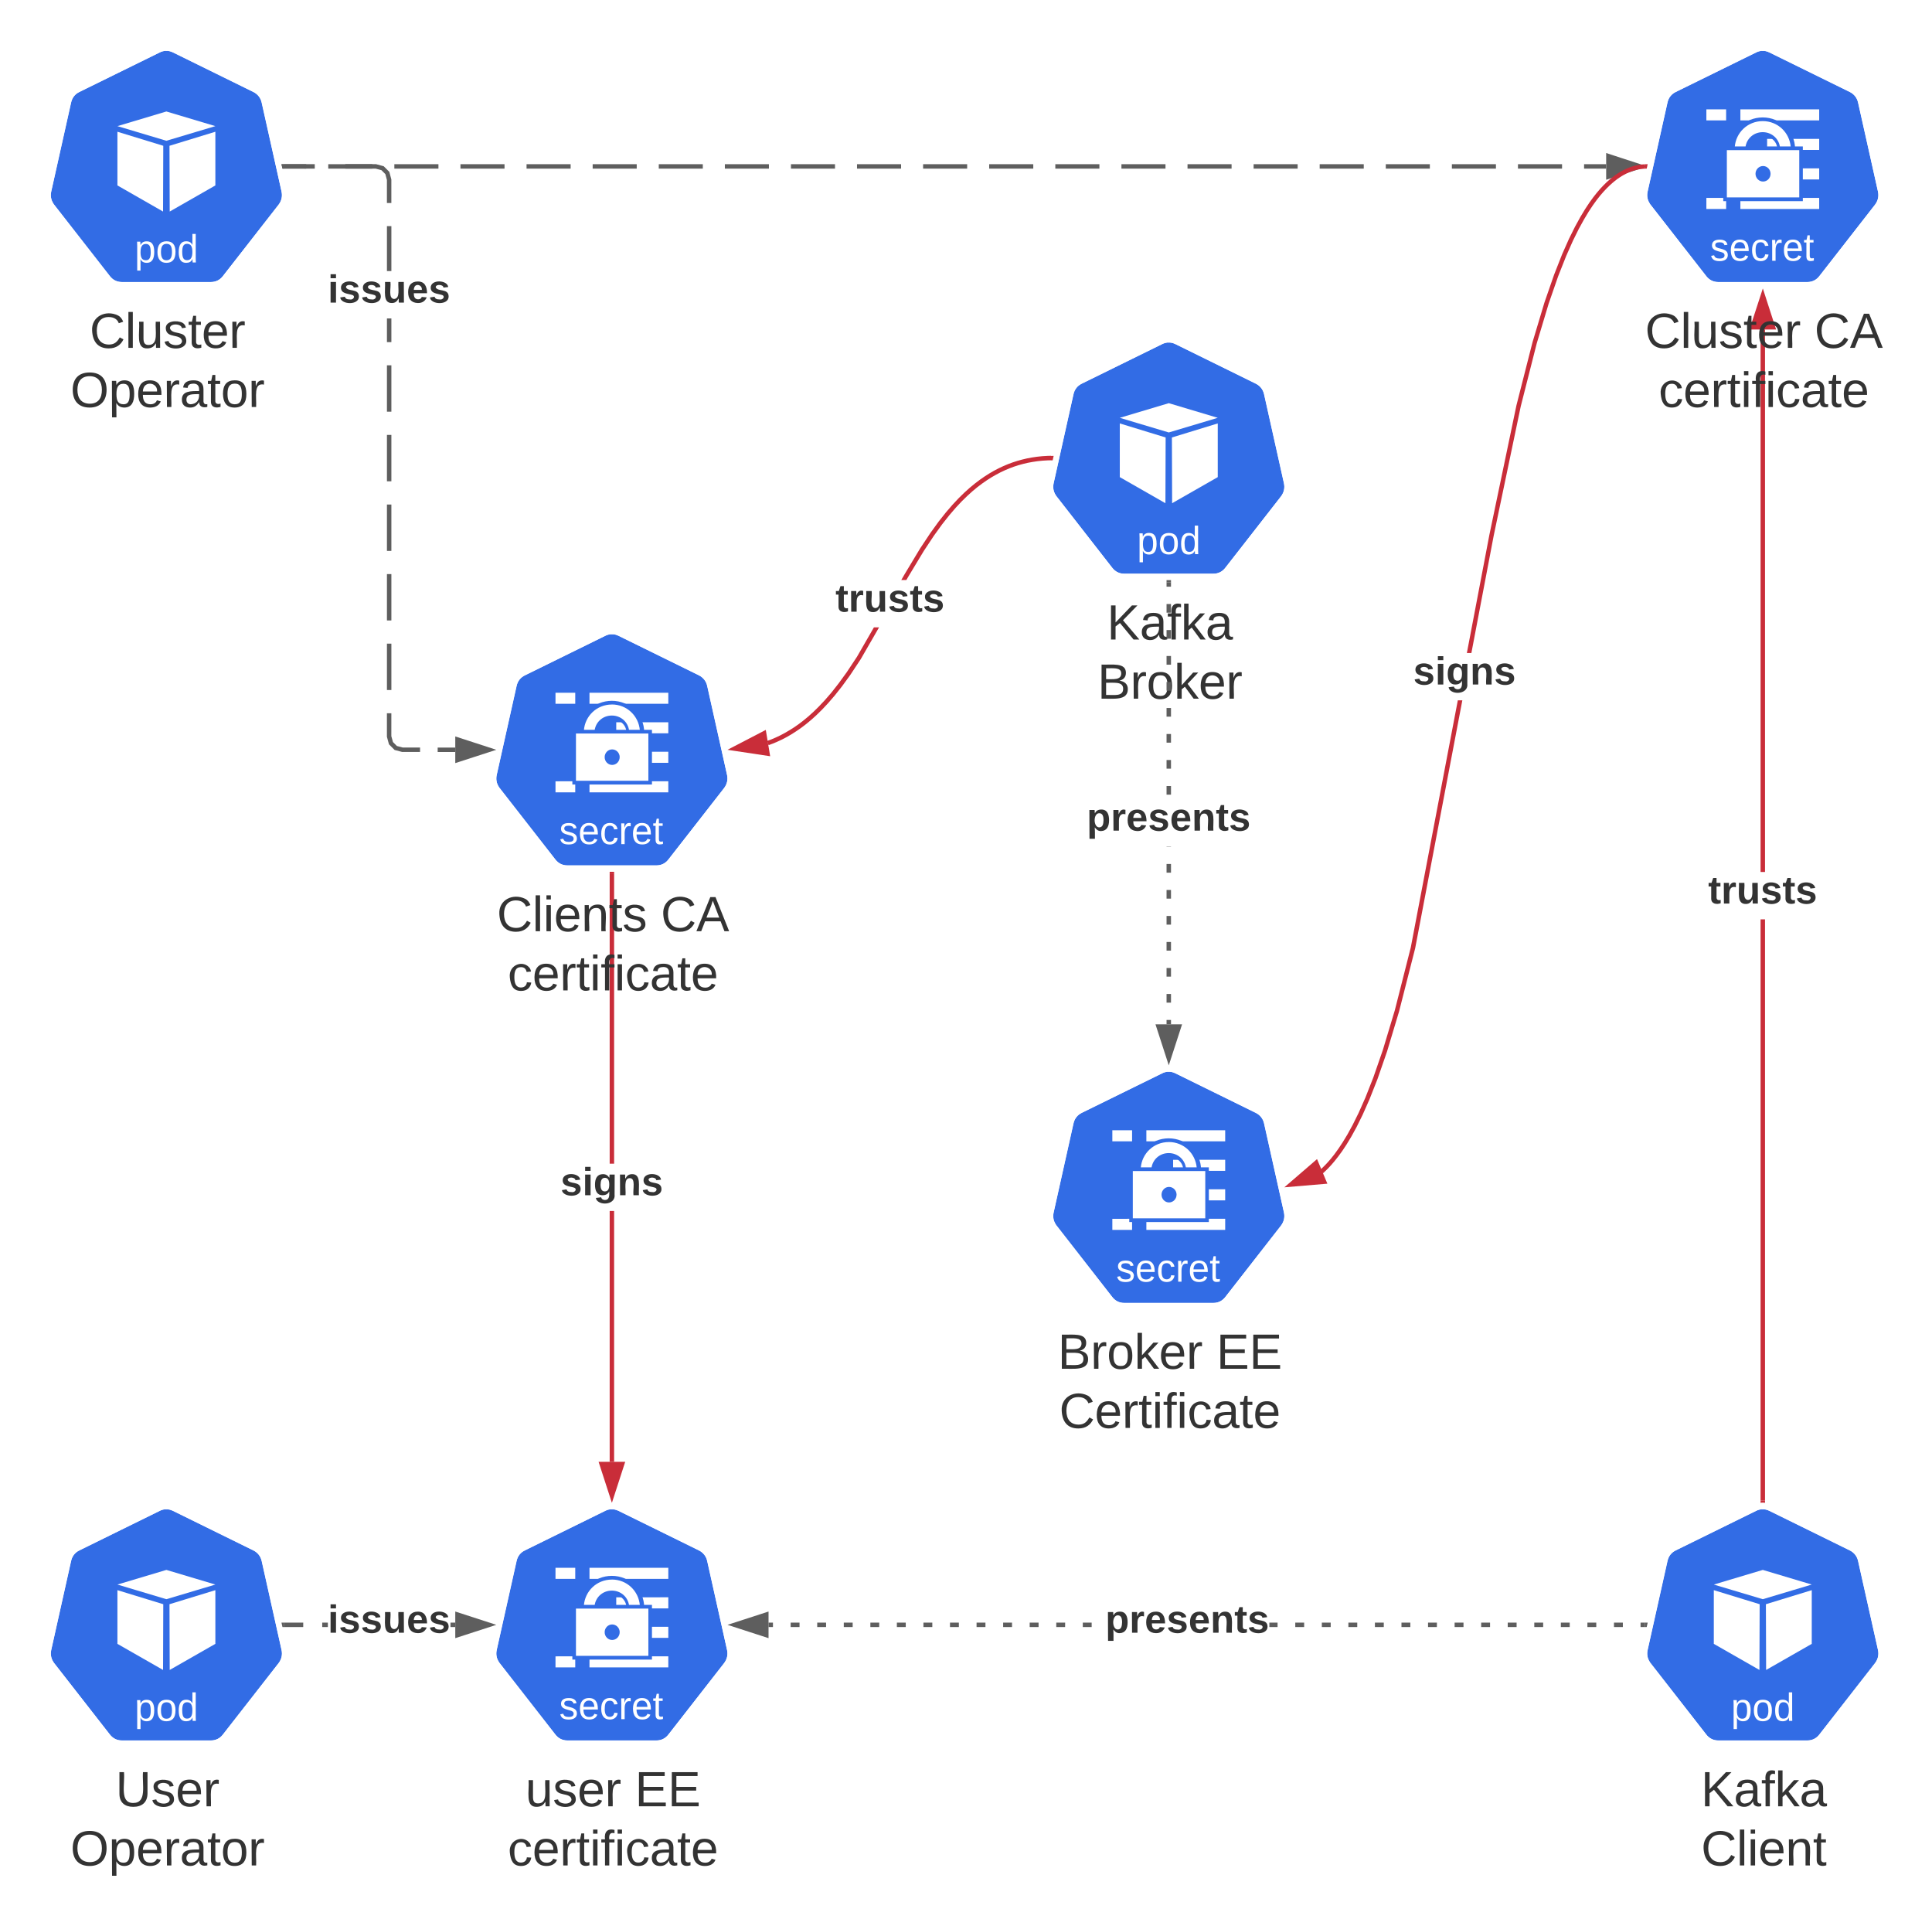 <svg xmlns="http://www.w3.org/2000/svg" xmlns:xlink="http://www.w3.org/1999/xlink" xmlns:lucid="lucid" width="870.87" height="868.01"><g transform="translate(-15.202 -12.653)" lucid:page-tab-id="0_0"><path d="M0 0h932.28v1322.83H0z" fill="#fff"/><path d="M810.8 689.02h-2v-262h2m0-21.35h-2v-244.5h2" fill="#c92d39"/><path d="M810.8 690.1l-1.33-.1-.67.1V689h2M814.43 160.16h-9.27l4.64-14.27z" fill="#c92d39"/><path d="M815.8 161.16H803.8l6.02-18.5m-3.26 16.5h6.5l-3.24-10.03" fill="#c92d39"/><use xlink:href="#a" transform="matrix(1,0,0,1,785.179,405.673) translate(0 14.222)"/><path d="M292.02 671.52h-2V558.47h2m0-21.33h-2V406.6h2M291.02 686.8l-4.63-14.28h9.26z" fill="#c92d39"/><path d="M291.02 690.02l-6-18.5h12m-9.26 2l3.26 10.03 3.26-10.03M292.02 406.62h-2v-1.03h2" fill="#c92d39"/><use xlink:href="#b" transform="matrix(1,0,0,1,267.86,537.141) translate(0 14.222)"/><path d="M89.9 35.56c-1.05.1-1.9.3-2.72.73L51.02 54.1c-1.98.94-3.33 2.6-3.75 4.8L38.3 99.02c-.4 1.87-.1 3.75.95 5.4.1.22.2.33.4.53l25.02 32.1c1.36 1.77 3.23 2.7 5.42 2.7h40.22c2.18 0 4.06-.93 5.4-2.7l25.02-32.1c1.36-1.77 1.88-3.85 1.36-6.04l-8.96-40c-.42-2.2-1.78-3.86-3.76-4.8L93.23 36.3c-1.15-.53-2.2-.85-3.34-.74z" stroke="#000" stroke-opacity="0" stroke-width="3.83" fill="#326ce5"/><path d="M89.87 32.65c-1.1.1-1.98.33-2.86.77l-38.16 18.8c-2.1 1-3.52 2.76-3.96 5.07l-9.46 42.35c-.44 1.98-.1 3.96 1 5.72.1.22.2.33.43.55l26.4 33.88c1.43 1.87 3.4 2.86 5.72 2.86h42.46c2.3 0 4.3-1 5.73-2.86l26.4-33.88c1.43-1.87 1.98-4.07 1.43-6.27l-9.47-42.36c-.44-2.32-1.87-4.08-3.96-5.07L93.4 33.43c-1.22-.56-2.32-.9-3.53-.78zm0 2.97c1.2-.1 2.2.1 3.3.66l36.3 17.82c1.88 1 3.2 2.64 3.75 4.84l8.9 40.05c.45 2.2 0 4.17-1.3 5.93l-25.1 32.12c-1.3 1.76-3.2 2.75-5.4 2.75H70.08c-2.2 0-4.07-1-5.4-2.75L39.6 104.93c-.1-.1-.22-.33-.33-.55-1.1-1.65-1.43-3.4-1-5.4l8.92-40.04c.54-2.2 1.75-3.85 3.73-4.84l36.3-17.82c.88-.44 1.65-.66 2.64-.77z" stroke="#000" stroke-opacity="0" stroke-width="3.83" fill="#fff"/><path d="M84.73 126.22c0 3.26-1.12 4.9-3.35 4.9-1.4 0-2.34-.54-2.82-1.64h-.04c.02.06.03.55.03 1.48v3.67h-1.5v-11.15c0-.96-.03-1.6-.06-1.9h1.45s.02.1.02.24c.02.14.03.35.04.66l.04.6h.03c.27-.57.62-1 1.06-1.26.45-.28 1.03-.4 1.75-.4 1.13 0 1.96.37 2.5 1.15.57.77.85 1.98.85 3.65zm-1.6.03c0-1.3-.16-2.24-.5-2.8-.35-.56-.9-.84-1.63-.84-.6 0-1.07.14-1.4.4-.35.26-.6.67-.8 1.22-.16.55-.25 1.27-.25 2.14 0 1.25.2 2.15.57 2.73.38.57 1 .86 1.86.86.75 0 1.3-.28 1.63-.85.36-.55.54-1.5.54-2.85zM94.3 126.25c0 1.64-.34 2.87-1.04 3.67-.7.8-1.72 1.2-3.06 1.2-1.32 0-2.32-.42-3-1.24-.68-.85-1.02-2.05-1.02-3.63 0-3.23 1.36-4.85 4.08-4.85 1.4 0 2.4.4 3.06 1.2.66.78 1 2 1 3.65zm-1.58 0c0-1.3-.2-2.23-.57-2.82-.36-.58-1-.87-1.87-.87-.88 0-1.52.3-1.92.9-.4.6-.6 1.52-.6 2.8 0 1.23.2 2.16.6 2.78.38.62 1 .92 1.83.92.9 0 1.55-.3 1.93-.9.4-.6.6-1.53.6-2.8zM101.93 129.44c-.27.6-.65 1.03-1.1 1.3-.47.25-1.05.38-1.73.38-1.14 0-2-.4-2.54-1.2-.53-.8-.8-2-.8-3.62 0-3.27 1.1-4.9 3.34-4.9.7 0 1.26.13 1.73.4.45.25.83.67 1.1 1.23h.02l-.02-1.04v-3.9h1.5V129c0 1 .04 1.64.07 1.95h-1.45l-.05-.65-.03-.86zm-4.58-3.2c0 1.32.17 2.26.5 2.82.34.58.88.86 1.64.86.85 0 1.47-.3 1.85-.92.4-.62.58-1.57.58-2.86 0-1.23-.2-2.15-.58-2.72-.38-.57-1-.87-1.85-.87-.75 0-1.3.3-1.65.88-.33.58-.5 1.52-.5 2.82z" stroke="#000" stroke-opacity="0" fill="#fff"/><path d="M68.13 69.5l22.07-6.6 22.08 6.6-22.08 6.6zM68.13 72.03v24.2L88.7 108l.1-29.64zM112.28 72.03v24.2L91.7 108l-.1-29.64z" stroke="#000" stroke-opacity="0" stroke-width="3.77" fill="#fff"/><use xlink:href="#c" transform="matrix(1,0,0,1,5.202,151.657) translate(50.407 17.778)"/><use xlink:href="#d" transform="matrix(1,0,0,1,5.202,151.657) translate(41.735 44.444)"/><path d="M290.7 298.5c-1.04.1-1.87.3-2.7.72l-36.16 17.82c-1.98.94-3.34 2.6-3.75 4.8l-8.98 40.1c-.4 1.9-.1 3.76.94 5.43.1.2.2.3.42.52l25 32.1c1.36 1.76 3.24 2.7 5.43 2.7h40.23c2.2 0 4.07-.94 5.42-2.7l25-32.1c1.36-1.78 1.9-3.86 1.36-6.05l-8.95-40.02c-.4-2.18-1.77-3.85-3.75-4.8l-36.16-17.8c-1.14-.53-2.2-.84-3.33-.74z" stroke="#000" stroke-opacity="0" stroke-width="3.83" fill="#326ce5"/><path d="M290.7 295.6c-1.1.1-2 .32-2.87.76l-38.17 18.8c-2.1 1-3.52 2.76-3.96 5.07l-9.46 42.35c-.44 1.98-.1 3.96 1 5.72.1.22.2.33.43.55l26.4 33.88c1.43 1.87 3.4 2.86 5.72 2.86h42.45c2.3 0 4.3-1 5.72-2.87l26.4-33.88c1.43-1.87 1.98-4.07 1.43-6.27l-9.46-42.35c-.44-2.3-1.87-4.07-3.96-5.06l-38.17-18.8c-1.2-.56-2.3-.9-3.5-.78zm0 2.96c1.2-.1 2.2.1 3.3.66l36.3 17.82c1.86 1 3.18 2.64 3.73 4.84l8.9 40.04c.45 2.2 0 4.18-1.3 5.94l-25.1 32.12c-1.3 1.76-3.18 2.75-5.38 2.75H270.9c-2.2 0-4.08-1-5.4-2.75l-25.08-32.12c-.1-.1-.22-.33-.33-.55-1.1-1.64-1.44-3.4-1-5.38l8.9-40.04c.56-2.2 1.77-3.85 3.75-4.84l36.3-17.82c.88-.44 1.65-.66 2.64-.77z" stroke="#000" stroke-opacity="0" stroke-width="3.83" fill="#fff"/><path d="M292.98 338.2v4.97h23.47v-4.98zM280.92 324.88v4.98h35.53v-4.98zM265.6 324.88v4.98h8.9v-4.98zM293.83 351.48v5h22.62v-5zM280.92 364.8v4.97h35.53v-4.98zM265.6 364.8v4.97h8.9v-4.98z" stroke="#000" stroke-opacity="0" stroke-width="3.77" fill="#fff"/><path d="M294.5 357.18c0 1.93-1.5 3.5-3.37 3.5s-3.4-1.57-3.4-3.5c0-1.92 1.53-3.5 3.4-3.5 1.87 0 3.38 1.58 3.38 3.5z" stroke="#000" stroke-opacity="0" stroke-width="3.77" fill="#326ce5"/><path d="M277.78 342.14l6.1.08c2.3-9.72 13.28-7.9 14.53.28l6-.36c-1.9-15.93-24-18.23-26.32-1.7z" stroke="#000" stroke-opacity="0" stroke-width="3.77" fill="#fff"/><path d="M291 328.52c-8.02 0-14.58 6.3-14.58 14.1 2.3-.02 7.26.12 8.04 0 0-3.15 2.86-5.8 6.54-5.8 3.67 0 6.53 2.65 6.53 5.8 1.4.06 7.25-.26 8.04 0 0-7.8-6.56-14.1-14.57-14.1zm0 1.65c6.85 0 12.1 5.23 12.62 11.64h-4.87c-.5-3.72-3.67-6.65-7.75-6.65-4.1 0-7.26 2.93-7.76 6.66h-4.84c.5-6.4 5.74-11.63 12.6-11.63z" stroke="#000" stroke-opacity="0" stroke-width="3.77" fill="#326ce5"/><path d="M273.5 342.77h34.64V365H273.5v-22.23z" stroke="#000" stroke-opacity="0" stroke-width="3.77" fill="#fff"/><path d="M273.2 341.6v24.65h35.88V341.6zm1.62 1.66h32.64v21.3h-32.64z" stroke="#000" stroke-opacity="0" stroke-width="3.77" fill="#326ce5"/><path d="M275.26 390.53c0 .88-.33 1.56-.98 2.05-.64.47-1.54.7-2.72.7-1.12 0-2-.18-2.6-.56-.62-.4-1.02-1-1.2-1.8l1.33-.27c.12.5.4.87.78 1.1.4.24.97.36 1.68.36.78 0 1.33-.12 1.7-.36.35-.24.53-.6.53-1.1 0-.36-.13-.66-.38-.9-.25-.22-.65-.4-1.2-.56l-1.08-.3c-.87-.23-1.5-.45-1.86-.68-.36-.22-.65-.5-.85-.8-.2-.32-.32-.72-.32-1.17 0-.86.3-1.5.9-1.95.6-.46 1.45-.68 2.6-.68 1 0 1.78.18 2.37.54.6.37.97.95 1.13 1.76l-1.37.17c-.08-.42-.3-.74-.67-.96-.37-.2-.86-.32-1.47-.32-.7 0-1.2.1-1.53.32-.32.22-.5.54-.5.97 0 .26.08.5.22.66.12.17.32.32.58.44.27.12.82.3 1.67.5.8.2 1.38.4 1.73.58.35.18.63.37.83.58.2.22.38.46.5.75.1.27.16.6.16.95zM278.2 388.76c0 1.07.2 1.9.64 2.5.43.58 1.06.87 1.9.87.65 0 1.17-.14 1.57-.4.4-.28.67-.62.8-1.04l1.34.38c-.54 1.47-1.78 2.2-3.7 2.2-1.35 0-2.38-.4-3.08-1.22-.7-.83-1.05-2.06-1.05-3.68 0-1.55.35-2.75 1.06-3.57.7-.82 1.7-1.23 3.02-1.23 2.67 0 4 1.67 4 4.98v.2zm4.92-1.2c-.08-.98-.33-1.7-.73-2.15-.4-.45-1-.67-1.75-.67-.73 0-1.32.25-1.75.76-.43.5-.65 1.18-.7 2.07zM287.77 388.4c0 1.24.2 2.16.57 2.77.38.6.96.9 1.72.9.54 0 1-.16 1.35-.46.37-.3.6-.74.68-1.38l1.53.1c-.1.9-.48 1.63-1.1 2.17-.63.52-1.43.8-2.4.8-1.27 0-2.24-.4-2.9-1.24-.68-.84-1-2.04-1-3.63 0-1.58.32-2.78 1-3.6.67-.84 1.63-1.25 2.88-1.25.94 0 1.7.25 2.32.74.62.5 1 1.18 1.16 2.06l-1.55.1c-.08-.5-.28-.92-.6-1.22-.3-.3-.77-.46-1.35-.46-.8 0-1.38.27-1.75.82-.35.55-.53 1.47-.53 2.78zM295.26 393.12v-7.2c0-.65-.02-1.37-.05-2.17h1.43c.05 1.05.07 1.7.07 1.9h.03c.24-.8.52-1.34.84-1.64.3-.28.76-.43 1.32-.43.2 0 .4.03.6.1v1.42c-.2-.07-.46-.1-.8-.1-.62 0-1.1.28-1.43.85-.33.55-.5 1.34-.5 2.38v4.9zM302.13 388.76c0 1.07.2 1.9.65 2.5.43.58 1.06.87 1.9.87.64 0 1.17-.14 1.56-.4.4-.28.66-.62.8-1.04l1.33.38c-.54 1.47-1.77 2.2-3.7 2.2-1.35 0-2.38-.4-3.08-1.22-.7-.83-1.06-2.06-1.06-3.68 0-1.55.35-2.75 1.05-3.57.7-.82 1.7-1.23 3-1.23 2.68 0 4.02 1.67 4.02 4.98v.2zm4.92-1.2c-.08-.98-.32-1.7-.73-2.15-.4-.45-.98-.67-1.73-.67s-1.33.25-1.77.76c-.42.5-.65 1.18-.68 2.07zM314.04 393.05c-.5.14-1 .2-1.53.2-1.2 0-1.8-.7-1.8-2.12v-6.25h-1.05v-1.13h1.1l.45-2.1h1v2.1h1.7v1.13h-1.7v5.92c0 .45.08.76.22.95.15.18.4.27.75.27.2 0 .5-.04.87-.12z" stroke="#000" stroke-opacity="0" fill="#fff"/><path d="M294.53 353.92c0 1.92-1.52 3.5-3.4 3.5-1.86 0-3.37-1.58-3.37-3.5 0-1.93 1.5-3.5 3.38-3.5 1.87 0 3.4 1.57 3.4 3.5z" stroke="#000" stroke-opacity="0" stroke-width="3.77" fill="#326ce5"/><use xlink:href="#e" transform="matrix(1,0,0,1,206.018,414.594) translate(33.154 17.778)"/><use xlink:href="#f" transform="matrix(1,0,0,1,206.018,414.594) translate(107.043 17.778)"/><use xlink:href="#g" transform="matrix(1,0,0,1,206.018,414.594) translate(38.062 44.444)"/><path d="M191.6 344.46l.73 2.64 1.77 1.78 2.65.7h7.8v2h-8.07l-3.4-.9-2.54-2.54-.93-3.4v-10.6h2m28.8 17.45h-7.92v-2h7.93m-28.8-25.92h-2v-20.9h2m0-10.47h-2v-20.9h2m0-10.45h-2v-20.9h2m0-10.47h-2v-20.9h2m0-10.47h-2v-20.9h2m0-10.45h-2v-10.7h2m0-21.34h-2v-20.23h2m-3.44-27l2.53 2.54.9 3.42v10.6h-2V93.78l-.7-2.65-1.78-1.78-2.64-.7h-13.64v-2h13.9m-27.66 2H143.3v-2h13.78" fill="#5e5e5e"/><path d="M143.33 88.66h-.8l-.45-2h1.25M235.68 350.6l-14.27 4.63v-9.27z" fill="#5e5e5e"/><path d="M238.92 350.6l-18.5 6v-12.02m2 9.27l10.02-3.26-10.03-3.27" fill="#5e5e5e"/><use xlink:href="#h" transform="matrix(1,0,0,1,162.983,134.811) translate(0 14.222)"/><path d="M541.73 167.03c-1.04.1-1.88.3-2.7.72l-36.17 17.82c-1.98.94-3.34 2.6-3.75 4.8l-8.96 40.1c-.4 1.9-.1 3.77.94 5.43.1.2.2.32.42.52l25 32.1c1.36 1.77 3.24 2.7 5.43 2.7h40.22c2.2 0 4.07-.93 5.42-2.7l25-32.1c1.36-1.77 1.9-3.85 1.36-6.04l-8.96-40c-.4-2.2-1.77-3.87-3.75-4.8l-36.16-17.83c-1.14-.52-2.2-.83-3.33-.72z" stroke="#000" stroke-opacity="0" stroke-width="3.83" fill="#326ce5"/><path d="M541.7 164.12c-1.1.1-1.97.33-2.85.77l-38.17 18.8c-2.1 1-3.52 2.75-3.96 5.06l-9.46 42.35c-.44 2-.1 3.97 1 5.73.1.22.2.33.43.55l26.4 33.9c1.42 1.86 3.4 2.85 5.7 2.85h42.47c2.3 0 4.3-1 5.72-2.86l26.4-33.9c1.42-1.86 1.97-4.06 1.42-6.26l-9.46-42.34c-.44-2.3-1.87-4.07-3.96-5.06l-38.17-18.8c-1.2-.56-2.3-.9-3.52-.78zm0 2.97c1.22-.12 2.2.1 3.3.65l36.3 17.82c1.88 1 3.2 2.64 3.75 4.84l8.9 40.05c.45 2.2 0 4.18-1.3 5.94l-25.1 32.12c-1.3 1.76-3.18 2.75-5.38 2.75H521.9c-2.2 0-4.06-1-5.38-2.75l-25.08-32.13c-.1-.12-.22-.34-.33-.56-1.1-1.65-1.42-3.4-.98-5.4l8.9-40.03c.56-2.2 1.77-3.84 3.75-4.83l36.3-17.82c.88-.44 1.65-.66 2.64-.77z" stroke="#000" stroke-opacity="0" stroke-width="3.83" fill="#fff"/><path d="M536.56 257.7c0 3.25-1.1 4.9-3.34 4.9-1.4 0-2.35-.55-2.82-1.65h-.04c.02.06.03.54.03 1.48v3.66h-1.52v-11.15c0-.96-.02-1.6-.06-1.9h1.47v.24c.03.13.03.34.05.65l.02.6h.03c.27-.58.63-1 1.07-1.26.44-.3 1.02-.42 1.75-.42 1.12 0 1.96.38 2.5 1.16.56.77.84 1.98.84 3.65zm-1.58 0c0-1.28-.17-2.22-.5-2.77-.36-.57-.9-.85-1.65-.85-.6 0-1.07.13-1.4.4-.35.25-.6.66-.78 1.2-.18.55-.26 1.28-.26 2.15 0 1.25.18 2.14.56 2.73.38.58 1 .87 1.86.87.75 0 1.3-.28 1.63-.85.35-.57.53-1.52.53-2.87zM546.14 257.72c0 1.64-.35 2.87-1.04 3.66-.7.8-1.73 1.2-3.06 1.2-1.32 0-2.32-.4-3-1.23-.68-.85-1.02-2.05-1.02-3.63 0-3.24 1.36-4.85 4.08-4.85 1.4 0 2.4.4 3.06 1.2.66.77.98 2 .98 3.65zm-1.58 0c0-1.3-.2-2.23-.57-2.82-.38-.58-1-.87-1.88-.87-.88 0-1.53.3-1.92.9-.4.58-.6 1.52-.6 2.8 0 1.23.2 2.16.6 2.78.38.63 1 .93 1.82.93.9 0 1.56-.3 1.95-.9.4-.6.6-1.54.6-2.8zM553.77 260.9c-.28.6-.65 1.04-1.1 1.3-.48.26-1.05.4-1.73.4-1.15 0-2-.4-2.54-1.2-.53-.8-.8-2.02-.8-3.63 0-3.27 1.1-4.9 3.34-4.9.7 0 1.26.13 1.72.4.46.25.83.67 1.1 1.23h.03l-.03-1.04v-3.9h1.5v10.92c0 .98.03 1.63.06 1.94h-1.44c-.03-.1-.04-.3-.07-.65 0-.33-.03-.6-.03-.86zm-4.6-3.18c0 1.3.18 2.25.52 2.8.33.58.87.87 1.63.87.86 0 1.47-.32 1.86-.93.38-.62.57-1.57.57-2.86 0-1.22-.2-2.14-.58-2.7-.4-.58-1-.88-1.86-.88-.76 0-1.3.3-1.65.88-.35.58-.52 1.5-.52 2.82z" stroke="#000" stroke-opacity="0" fill="#fff"/><path d="M519.96 200.97l22.08-6.6 22.08 6.6-22.08 6.6zM519.96 203.5v24.2l20.57 11.76.1-29.63zM564.12 203.5v24.2l-20.57 11.76-.1-29.63z" stroke="#000" stroke-opacity="0" stroke-width="3.77" fill="#fff"/><use xlink:href="#i" transform="matrix(1,0,0,1,457.039,283.126) translate(57.105 17.778)"/><use xlink:href="#j" transform="matrix(1,0,0,1,457.039,283.126) translate(52.846 44.444)"/><path d="M403.17 309.78l-4.65 7.02-3.77 5.2-3.27 4.12-2.95 3.42-2.72 2.9-2.54 2.5-2.42 2.18-2.32 1.92-2.24 1.7-2.2 1.52-2.13 1.36-2.1 1.22-2.1 1.1-2.1.98-2.07.87-1.94.72-.7-1.88 1.9-.7 2-.85 2.02-.95 2-1.06 2.05-1.2 2.08-1.3 2.12-1.47 2.18-1.66 2.26-1.87 2.35-2.12 2.48-2.44 2.67-2.84 2.9-3.35 3.2-4.07 3.72-5.12 4.6-6.94 7.64-13.26h2.32m77.54-75.32l-1.5.04-2.37.14-2.3.24-2.2.33-2.16.4-2.1.5-2.07.57-2.04.66-2 .75-2.02.85-2 .94-2 1.06-2.05 1.17-2.07 1.32-2.12 1.47-2.18 1.64-2.25 1.87-2.36 2.14-2.5 2.44-2.66 2.84-2.88 3.35-3.22 4.07-3.7 5.12-4.6 6.94-7.06 11.7-.82 1.43h-2.3l1.4-2.44 7.08-11.77 4.65-7 3.76-5.2 3.28-4.13 2.95-3.42 2.72-2.9 2.55-2.5 2.42-2.18 2.32-1.92 2.24-1.7 2.2-1.53 2.13-1.36 2.12-1.23 2.1-1.1 2.08-.97 2.08-.88 2.1-.78 2.1-.68 2.16-.6 2.18-.52 2.23-.42 2.3-.34 2.37-.25 2.46-.15 1.53-.04" fill="#c92d39"/><path d="M489.7 220.13h-.77l-.04-1.98 1.26-.03M361.15 352.3l-14.83-2.24 13.3-6.9z" fill="#c92d39"/><path d="M362.36 353.5l-19.24-2.9 17.27-8.97m-10.9 7.9l10.44 1.58-1.07-6.42" fill="#c92d39"/><use xlink:href="#a" transform="matrix(1,0,0,1,391.8,274.126) translate(0 14.222)"/><path d="M89.9 692.9c-1.05.1-1.9.3-2.72.73l-36.16 17.82c-1.98.94-3.33 2.6-3.75 4.8l-8.96 40.1c-.4 1.88-.1 3.76.95 5.43.1.2.2.3.4.52l25.02 32.1c1.36 1.76 3.23 2.7 5.42 2.7h40.22c2.18 0 4.06-.94 5.4-2.7l25.02-32.1c1.36-1.77 1.88-3.86 1.36-6.05l-8.96-40c-.42-2.2-1.78-3.86-3.76-4.8l-36.15-17.82c-1.15-.52-2.2-.83-3.34-.73z" stroke="#000" stroke-opacity="0" stroke-width="3.83" fill="#326ce5"/><path d="M89.87 690c-1.1.1-1.98.33-2.86.77l-38.16 18.8c-2.1 1-3.52 2.76-3.96 5.07L35.42 757c-.44 1.97-.1 3.95 1 5.7.1.23.2.34.43.56l26.4 33.88c1.43 1.87 3.4 2.86 5.72 2.86h42.46c2.3 0 4.3-1 5.73-2.86l26.4-33.88c1.43-1.87 1.98-4.07 1.43-6.27l-9.47-42.36c-.44-2.3-1.87-4.07-3.96-5.06l-38.18-18.8c-1.22-.56-2.32-.9-3.53-.78zm0 2.97c1.2-.1 2.2.1 3.3.66l36.3 17.82c1.88 1 3.2 2.64 3.75 4.84l8.9 40.03c.45 2.2 0 4.18-1.3 5.94l-25.1 32.12c-1.3 1.75-3.2 2.74-5.4 2.74H70.08c-2.2 0-4.07-1-5.4-2.75L39.6 762.26c-.1-.1-.22-.33-.33-.55-1.1-1.65-1.43-3.4-1-5.4l8.92-40.03c.54-2.2 1.75-3.86 3.73-4.85l36.3-17.82c.88-.44 1.65-.66 2.64-.77z" stroke="#000" stroke-opacity="0" stroke-width="3.83" fill="#fff"/><path d="M84.73 783.56c0 3.27-1.12 4.9-3.35 4.9-1.4 0-2.34-.54-2.82-1.63h-.04c.02.05.03.54.03 1.48v3.67h-1.5v-11.14c0-.97-.03-1.6-.06-1.92h1.45l.02.26c.02.15.03.36.04.66l.04.6h.03c.27-.57.62-1 1.06-1.26.45-.28 1.03-.4 1.75-.4 1.13 0 1.96.37 2.5 1.15.57.78.85 2 .85 3.66zm-1.6.03c0-1.3-.16-2.25-.5-2.8-.35-.57-.9-.85-1.63-.85-.6 0-1.07.14-1.4.4-.35.25-.6.66-.8 1.22-.16.54-.25 1.27-.25 2.14 0 1.25.2 2.15.57 2.73.38.58 1 .87 1.86.87.75 0 1.3-.27 1.63-.84.36-.57.54-1.52.54-2.87zM94.3 783.6c0 1.64-.34 2.86-1.04 3.66-.7.8-1.72 1.2-3.06 1.2-1.32 0-2.32-.4-3-1.24-.68-.85-1.02-2.05-1.02-3.62 0-3.24 1.36-4.85 4.08-4.85 1.4 0 2.4.4 3.06 1.18.66.8 1 2 1 3.67zm-1.58 0c0-1.3-.2-2.24-.57-2.82-.36-.6-1-.88-1.87-.88-.88 0-1.52.3-1.92.9-.4.6-.6 1.52-.6 2.8 0 1.23.2 2.16.6 2.78.38.63 1 .93 1.83.93.9 0 1.55-.28 1.93-.9.4-.6.6-1.53.6-2.8zM101.93 786.78c-.27.6-.65 1.03-1.1 1.3-.47.25-1.05.38-1.73.38-1.14 0-2-.4-2.54-1.2-.53-.8-.8-2-.8-3.62 0-3.27 1.1-4.9 3.34-4.9.7 0 1.26.14 1.73.4.45.26.83.67 1.1 1.23h.02l-.02-1.04v-3.9h1.5v10.92c0 .98.04 1.63.07 1.94h-1.45l-.05-.66-.03-.86zm-4.58-3.2c0 1.33.17 2.26.5 2.82.34.58.88.86 1.64.86.85 0 1.47-.3 1.85-.92.4-.6.58-1.56.58-2.85 0-1.25-.2-2.16-.58-2.74-.38-.57-1-.87-1.85-.87-.75 0-1.3.3-1.65.88-.33.57-.5 1.5-.5 2.8z" stroke="#000" stroke-opacity="0" fill="#fff"/><path d="M68.13 726.84l22.07-6.6 22.08 6.6-22.08 6.6zM68.13 729.37v24.2l20.57 11.76.1-29.63zM112.28 729.37v24.2L91.7 765.33l-.1-29.63z" stroke="#000" stroke-opacity="0" stroke-width="3.77" fill="#fff"/><use xlink:href="#k" transform="matrix(1,0,0,1,5.202,809) translate(62.105 17.778)"/><use xlink:href="#d" transform="matrix(1,0,0,1,5.202,809) translate(41.735 44.444)"/><path d="M290.7 692.9c-1.04.1-1.87.3-2.7.73l-36.16 17.82c-1.98.94-3.34 2.6-3.75 4.8l-8.98 40.1c-.4 1.88-.1 3.76.94 5.43.1.2.2.3.42.52l25 32.1c1.36 1.76 3.24 2.7 5.43 2.7h40.23c2.2 0 4.07-.94 5.42-2.7l25-32.1c1.36-1.77 1.9-3.86 1.36-6.05l-8.95-40c-.4-2.2-1.77-3.86-3.75-4.8l-36.16-17.82c-1.14-.52-2.2-.83-3.33-.73z" stroke="#000" stroke-opacity="0" stroke-width="3.83" fill="#326ce5"/><path d="M290.7 690c-1.1.1-2 .33-2.87.77l-38.17 18.8c-2.1 1-3.52 2.76-3.96 5.07L236.24 757c-.44 1.97-.1 3.95 1 5.7.1.23.2.34.43.56l26.4 33.88c1.43 1.87 3.4 2.86 5.72 2.86h42.45c2.3 0 4.3-1 5.72-2.86l26.4-33.88c1.43-1.87 1.98-4.07 1.43-6.27l-9.46-42.36c-.44-2.3-1.87-4.07-3.96-5.06l-38.17-18.8c-1.2-.56-2.3-.9-3.5-.78zm0 2.97c1.2-.1 2.2.1 3.3.66l36.3 17.82c1.86 1 3.18 2.64 3.73 4.84l8.9 40.03c.45 2.2 0 4.18-1.3 5.94l-25.1 32.12c-1.3 1.75-3.18 2.74-5.38 2.74H270.9c-2.2 0-4.08-1-5.4-2.75l-25.08-32.13c-.1-.1-.22-.33-.33-.55-1.1-1.65-1.44-3.4-1-5.4l8.9-40.03c.56-2.2 1.77-3.86 3.75-4.85l36.3-17.82c.88-.44 1.65-.66 2.64-.77z" stroke="#000" stroke-opacity="0" stroke-width="3.83" fill="#fff"/><path d="M292.98 732.6v4.98h23.47v-5zM280.92 719.28v5h35.53v-5zM265.6 719.28v5h8.9v-5zM293.83 745.9v4.98h22.62v-5zM280.92 759.2v4.98h35.53v-5zM265.6 759.2v4.98h8.9v-5z" stroke="#000" stroke-opacity="0" stroke-width="3.77" fill="#fff"/><path d="M294.5 751.6c0 1.9-1.5 3.48-3.37 3.48s-3.4-1.57-3.4-3.5c0-1.92 1.53-3.48 3.4-3.48 1.87 0 3.38 1.56 3.38 3.5z" stroke="#000" stroke-opacity="0" stroke-width="3.77" fill="#326ce5"/><path d="M277.78 736.54l6.1.08c2.3-9.72 13.28-7.9 14.53.28l6-.36c-1.9-15.92-24-18.23-26.32-1.7z" stroke="#000" stroke-opacity="0" stroke-width="3.77" fill="#fff"/><path d="M291 722.92c-8.02 0-14.58 6.3-14.58 14.1 2.3-.02 7.26.12 8.04 0 0-3.14 2.86-5.8 6.54-5.8 3.67 0 6.53 2.66 6.53 5.8 1.4.07 7.25-.26 8.04 0 0-7.8-6.56-14.1-14.57-14.1zm0 1.66c6.85 0 12.1 5.22 12.62 11.63h-4.87c-.5-3.7-3.67-6.64-7.75-6.64-4.1 0-7.26 2.93-7.76 6.65h-4.84c.5-6.4 5.74-11.62 12.6-11.62z" stroke="#000" stroke-opacity="0" stroke-width="3.77" fill="#326ce5"/><path d="M273.5 737.17h34.64v22.24H273.5v-22.23z" stroke="#000" stroke-opacity="0" stroke-width="3.77" fill="#fff"/><path d="M273.2 736v24.66h35.88V736zm1.62 1.67h32.64v21.3h-32.64z" stroke="#000" stroke-opacity="0" stroke-width="3.77" fill="#326ce5"/><path d="M275.26 784.94c0 .88-.33 1.56-.98 2.04-.64.48-1.54.72-2.72.72-1.12 0-2-.2-2.6-.57-.62-.4-1.02-1-1.2-1.8l1.33-.28c.12.5.4.87.78 1.12.4.23.97.35 1.68.35.78 0 1.33-.13 1.7-.37.35-.25.53-.6.53-1.1 0-.37-.13-.67-.38-.9-.25-.22-.65-.42-1.2-.56l-1.08-.3c-.87-.24-1.5-.47-1.86-.7-.36-.2-.65-.48-.85-.8-.2-.3-.32-.7-.32-1.17 0-.85.3-1.5.9-1.95.6-.45 1.45-.67 2.6-.67 1 0 1.78.2 2.37.55.6.37.97.95 1.13 1.75l-1.37.18c-.08-.42-.3-.74-.67-.96-.37-.23-.86-.33-1.47-.33-.7 0-1.2.1-1.53.3-.32.22-.5.54-.5.98 0 .26.08.48.22.66.12.16.32.32.58.43.27.13.82.3 1.67.5.8.2 1.38.4 1.73.6.35.16.63.36.83.57.2.2.38.45.5.75.1.26.16.58.16.94zM278.2 783.17c0 1.07.2 1.9.64 2.5.43.57 1.06.86 1.9.86.65 0 1.17-.13 1.57-.4.4-.28.67-.62.8-1.04l1.34.38c-.54 1.48-1.78 2.22-3.7 2.22-1.35 0-2.38-.4-3.08-1.24-.7-.82-1.05-2.06-1.05-3.68 0-1.54.35-2.74 1.06-3.57.7-.8 1.7-1.22 3.02-1.22 2.67 0 4 1.66 4 4.98v.2zm4.92-1.2c-.08-1-.33-1.7-.73-2.15-.4-.46-1-.68-1.75-.68-.73 0-1.32.25-1.75.75-.43.5-.65 1.2-.7 2.07zM287.77 782.8c0 1.25.2 2.17.57 2.77.38.6.96.9 1.72.9.54 0 1-.15 1.35-.45.37-.3.6-.76.68-1.4l1.53.12c-.1.9-.48 1.62-1.1 2.15-.63.53-1.43.8-2.4.8-1.27 0-2.24-.4-2.9-1.23-.68-.84-1-2.04-1-3.64 0-1.57.32-2.78 1-3.6.67-.83 1.63-1.25 2.88-1.25.94 0 1.7.25 2.32.75.62.5 1 1.18 1.16 2.05l-1.55.12c-.08-.52-.28-.94-.6-1.24-.3-.3-.77-.45-1.35-.45-.8 0-1.38.28-1.75.82-.35.56-.53 1.48-.53 2.78zM295.26 787.52v-7.18c0-.66-.02-1.4-.05-2.2h1.43c.05 1.07.07 1.7.07 1.93h.03c.24-.8.52-1.36.84-1.65.3-.3.76-.44 1.32-.44.2 0 .4.03.6.1v1.42c-.2-.06-.46-.1-.8-.1-.62 0-1.1.3-1.43.85-.33.55-.5 1.35-.5 2.4v4.87zM302.13 783.17c0 1.07.2 1.9.65 2.5.43.57 1.06.86 1.9.86.64 0 1.17-.13 1.56-.4.4-.28.66-.62.8-1.04l1.33.38c-.54 1.48-1.77 2.22-3.7 2.22-1.35 0-2.38-.4-3.08-1.24-.7-.82-1.06-2.06-1.06-3.68 0-1.54.35-2.74 1.05-3.57.7-.8 1.7-1.22 3-1.22 2.68 0 4.02 1.66 4.02 4.98v.2zm4.92-1.2c-.08-1-.32-1.7-.73-2.15-.4-.46-.98-.68-1.73-.68s-1.33.25-1.77.75c-.42.5-.65 1.2-.68 2.07zM314.04 787.45c-.5.14-1 .2-1.53.2-1.2 0-1.8-.7-1.8-2.1v-6.27h-1.05v-1.12h1.1l.45-2.1h1v2.1h1.7v1.12h-1.7v5.92c0 .46.08.77.22.95.15.2.4.27.75.27.2 0 .5-.03.87-.1z" stroke="#000" stroke-opacity="0" fill="#fff"/><path d="M294.53 748.32c0 1.93-1.52 3.5-3.4 3.5-1.86 0-3.37-1.57-3.37-3.5 0-1.92 1.5-3.5 3.38-3.5 1.87 0 3.4 1.58 3.4 3.5z" stroke="#000" stroke-opacity="0" stroke-width="3.77" fill="#326ce5"/><use xlink:href="#l" transform="matrix(1,0,0,1,206.018,809) translate(46.025 17.778)"/><use xlink:href="#m" transform="matrix(1,0,0,1,206.018,809) translate(95.346 17.778)"/><use xlink:href="#g" transform="matrix(1,0,0,1,206.018,809) translate(38.062 44.444)"/><path d="M151.88 746h-8.57v-2h8.58m11.1 2h-2.54v-2h2.54m57.43 2h-2.16v-2h2.17" fill="#5e5e5e"/><path d="M143.33 746h-.8l-.45-2h1.25M235.68 745l-14.27 4.63v-9.27z" fill="#5e5e5e"/><path d="M238.92 745l-18.5 6v-12m2 9.26l10.02-3.26-10.03-3.26" fill="#5e5e5e"/><use xlink:href="#h" transform="matrix(1,0,0,1,162.983,734.331) translate(0 14.222)"/><path d="M809.48 692.9c-1.04.1-1.87.3-2.7.73l-36.17 17.82c-1.97.94-3.32 2.6-3.74 4.8l-8.96 40.1c-.42 1.88-.1 3.76.94 5.43.1.2.2.3.4.52l25.02 32.1c1.36 1.76 3.23 2.7 5.42 2.7h40.23c2.2 0 4.07-.94 5.43-2.7l25-32.1c1.36-1.77 1.88-3.86 1.36-6.05l-8.97-40c-.42-2.2-1.77-3.86-3.75-4.8l-36.16-17.82c-1.15-.52-2.2-.83-3.34-.73z" stroke="#000" stroke-opacity="0" stroke-width="3.83" fill="#326ce5"/><path d="M809.47 690c-1.1.1-1.98.33-2.86.77l-38.17 18.8c-2.1 1-3.52 2.76-3.96 5.07L755 757c-.43 1.97-.1 3.95 1 5.7.1.23.22.34.44.56l26.4 33.88c1.43 1.87 3.42 2.86 5.73 2.86h42.46c2.3 0 4.3-1 5.72-2.86l26.4-33.88c1.43-1.87 1.98-4.07 1.43-6.27l-9.46-42.36c-.44-2.3-1.87-4.07-3.96-5.06L813 690.78c-1.22-.56-2.32-.9-3.53-.78zm0 2.97c1.2-.1 2.2.1 3.3.66l36.3 17.82c1.87 1 3.2 2.64 3.74 4.84l8.92 40.03c.44 2.2 0 4.18-1.32 5.94l-25.08 32.12c-1.32 1.75-3.2 2.74-5.4 2.74h-40.25c-2.2 0-4.08-1-5.4-2.75l-25.08-32.13c-.12-.1-.23-.33-.34-.55-1.1-1.65-1.43-3.4-1-5.4l8.92-40.03c.55-2.2 1.76-3.86 3.74-4.85l36.3-17.82c.9-.44 1.66-.66 2.65-.77z" stroke="#000" stroke-opacity="0" stroke-width="3.83" fill="#fff"/><path d="M804.32 783.56c0 3.27-1.12 4.9-3.35 4.9-1.4 0-2.34-.54-2.82-1.63h-.04c.03.05.04.54.04 1.48v3.67h-1.5v-11.14c0-.97-.03-1.6-.06-1.92h1.46l.03.26.03.66.03.6h.03c.27-.57.62-1 1.07-1.26.44-.28 1.02-.4 1.74-.4 1.13 0 1.96.37 2.5 1.15.57.78.85 2 .85 3.66zm-1.6.03c0-1.3-.16-2.25-.5-2.8-.35-.57-.9-.85-1.63-.85-.62 0-1.08.14-1.42.4-.34.25-.6.66-.77 1.22-.17.54-.26 1.27-.26 2.14 0 1.25.2 2.15.58 2.73.37.58 1 .87 1.85.87.75 0 1.3-.27 1.64-.84.35-.57.53-1.52.53-2.87zM813.9 783.6c0 1.64-.35 2.86-1.05 3.66-.7.8-1.72 1.2-3.05 1.2-1.33 0-2.33-.4-3-1.24-.7-.85-1.03-2.05-1.03-3.62 0-3.24 1.36-4.85 4.08-4.85 1.4 0 2.4.4 3.07 1.18.65.8.98 2 .98 3.67zm-1.6 0c0-1.3-.18-2.24-.55-2.82-.37-.6-1-.88-1.87-.88-.9 0-1.53.3-1.93.9-.4.6-.6 1.52-.6 2.8 0 1.23.2 2.16.6 2.78.38.63 1 .93 1.83.93.9 0 1.56-.28 1.94-.9.4-.6.6-1.53.6-2.8zM821.53 786.78c-.28.6-.65 1.03-1.12 1.3-.45.25-1.02.38-1.7.38-1.15 0-2-.4-2.54-1.2-.54-.8-.8-2-.8-3.62 0-3.27 1.1-4.9 3.33-4.9.68 0 1.26.14 1.72.4.46.26.83.67 1.1 1.23h.02V775.43h1.5v10.92c0 .98.02 1.63.05 1.94h-1.46l-.05-.66c-.03-.32-.04-.6-.04-.86zm-4.6-3.2c0 1.33.18 2.26.5 2.82.35.58.9.86 1.65.86.86 0 1.48-.3 1.87-.92.38-.6.58-1.56.58-2.85 0-1.25-.2-2.16-.58-2.74-.4-.57-1-.87-1.85-.87-.76 0-1.3.3-1.66.88-.33.57-.5 1.5-.5 2.8z" stroke="#000" stroke-opacity="0" fill="#fff"/><path d="M787.72 726.84l22.08-6.6 22.07 6.6-22.07 6.6zM787.72 729.37v24.2l20.57 11.76.1-29.63zM831.87 729.37v24.2l-20.57 11.76-.1-29.63z" stroke="#000" stroke-opacity="0" stroke-width="3.77" fill="#fff"/><use xlink:href="#i" transform="matrix(1,0,0,1,724.794,809) translate(57.105 17.778)"/><use xlink:href="#n" transform="matrix(1,0,0,1,724.794,809) translate(57.198 44.444)"/><path d="M756.7 746h-2v-2h2m-9.98 2h-4v-2h4m-11.98 2h-4v-2h4m-11.97 2h-4v-2h4m-11.97 2h-4v-2h4m-11.97 2h-4v-2h4m-11.97 2h-4v-2h4m-11.97 2h-4v-2h4m-12 2h-3.98v-2h4m-11.98 2h-4v-2h4m-11.97 2h-4v-2h4M627 746h-4v-2h4m-11.97 2h-4v-2h4m-11.97 2h-4v-2h4m-95.78 2h-4v-2h4m-11.97 2h-3.98v-2h4m-11.98 2h-4v-2h4m-11.97 2h-4v-2h4m-11.98 2h-4v-2h4m-11.98 2h-4v-2h4m-11.97 2h-4v-2h4m-11.97 2h-4v-2h4m-11.97 2h-3.98v-2h4m-11.98 2h-4v-2h4m-11.98 2h-4v-2h4m-11.97 2h-4v-2h4m-11.98 2h-2v-2h2m227.46 2h-3.7v-2h3.7" fill="#5e5e5e"/><path d="M757.47 746h-.8v-2h1.25M360.63 749.63L346.36 745l14.27-4.64z" fill="#5e5e5e"/><path d="M361.63 751l-18.5-6 18.5-6m-12.03 6l10.03 3.26v-6.52" fill="#5e5e5e"/><use xlink:href="#o" transform="matrix(1,0,0,1,513.445,734.331) translate(0 14.222)"/><path d="M809.48 35.56c-1.04.1-1.87.3-2.7.73L770.6 54.1c-1.97.94-3.32 2.6-3.74 4.8l-8.96 40.12c-.42 1.87-.1 3.75.94 5.4.1.22.2.33.4.53l25.02 32.1c1.36 1.77 3.23 2.7 5.42 2.7h40.23c2.2 0 4.07-.93 5.43-2.7l25-32.1c1.36-1.77 1.88-3.85 1.36-6.04l-8.97-40c-.42-2.2-1.77-3.86-3.75-4.8l-36.16-17.8c-1.15-.53-2.2-.85-3.34-.74z" stroke="#000" stroke-opacity="0" stroke-width="3.83" fill="#326ce5"/><path d="M809.47 32.65c-1.1.1-1.98.33-2.86.77l-38.17 18.8c-2.1 1-3.52 2.76-3.96 5.07L755 99.64c-.43 1.98-.1 3.96 1 5.72.1.22.22.33.44.55l26.4 33.88c1.43 1.87 3.42 2.86 5.73 2.86h42.46c2.3 0 4.3-1 5.72-2.86l26.4-33.88c1.43-1.87 1.98-4.07 1.43-6.27l-9.46-42.36c-.44-2.32-1.87-4.08-3.96-5.07L813 33.43c-1.22-.56-2.32-.9-3.53-.78zm0 2.97c1.2-.1 2.2.1 3.3.66l36.3 17.82c1.87 1 3.2 2.64 3.74 4.84L861.73 99c.44 2.2 0 4.17-1.32 5.93l-25.08 32.12c-1.32 1.76-3.2 2.75-5.4 2.75h-40.25c-2.2 0-4.08-1-5.4-2.75l-25.08-32.12c-.12-.1-.23-.33-.34-.55-1.1-1.65-1.43-3.4-1-5.4l8.92-40.04c.55-2.2 1.76-3.85 3.74-4.84l36.3-17.82c.9-.44 1.66-.66 2.65-.77z" stroke="#000" stroke-opacity="0" stroke-width="3.83" fill="#fff"/><path d="M811.75 75.25v4.98h23.47v-4.98zM799.7 61.94v4.98h35.52v-4.98zM784.37 61.94v4.98h8.9v-4.98zM812.6 88.54v5h22.62v-5zM799.7 101.85v5h35.52v-5zM784.37 101.85v5h8.9v-5z" stroke="#000" stroke-opacity="0" stroke-width="3.77" fill="#fff"/><path d="M813.3 94.25c0 1.92-1.53 3.5-3.4 3.5-1.87 0-3.38-1.58-3.38-3.5 0-1.93 1.5-3.5 3.38-3.5 1.87 0 3.4 1.57 3.4 3.5z" stroke="#000" stroke-opacity="0" stroke-width="3.77" fill="#326ce5"/><path d="M796.56 79.2l6.1.08c2.28-9.72 13.28-7.9 14.53.28l5.98-.36c-1.92-15.92-24-18.23-26.33-1.7z" stroke="#000" stroke-opacity="0" stroke-width="3.77" fill="#fff"/><path d="M809.77 65.58c-8.02 0-14.58 6.3-14.58 14.1 2.3-.02 7.25.12 8.04 0 0-3.15 2.86-5.8 6.53-5.8 3.67 0 6.53 2.65 6.53 5.8 1.4.07 7.26-.26 8.05 0 0-7.8-6.56-14.1-14.58-14.1zm0 1.66c6.85 0 12.1 5.22 12.62 11.63h-4.87c-.5-3.72-3.68-6.65-7.76-6.65s-7.26 2.93-7.75 6.65h-4.84c.5-6.4 5.74-11.63 12.6-11.63z" stroke="#000" stroke-opacity="0" stroke-width="3.77" fill="#326ce5"/><path d="M792.27 79.83h34.64v22.23h-34.63V79.83z" stroke="#000" stroke-opacity="0" stroke-width="3.77" fill="#fff"/><path d="M791.98 78.65v24.66h35.87V78.66zm1.62 1.68h32.64v21.3H793.6z" stroke="#000" stroke-opacity="0" stroke-width="3.77" fill="#326ce5"/><path d="M794.03 127.6c0 .88-.32 1.55-.97 2.04-.65.47-1.55.72-2.72.72-1.13 0-2-.2-2.62-.58-.6-.38-1-1-1.2-1.8l1.34-.27c.13.5.4.88.8 1.12.4.24.97.35 1.68.35.77 0 1.33-.12 1.68-.37.36-.24.54-.6.54-1.1 0-.36-.12-.66-.37-.9-.25-.22-.65-.4-1.2-.55l-1.1-.3c-.85-.24-1.47-.46-1.84-.68-.37-.23-.65-.5-.86-.82-.2-.3-.3-.7-.3-1.16 0-.86.28-1.5.87-1.96.6-.45 1.46-.68 2.6-.68 1 0 1.8.2 2.38.55.6.37.97.96 1.12 1.76l-1.36.17c-.07-.4-.3-.73-.67-.96-.36-.22-.85-.32-1.47-.32-.68 0-1.2.1-1.5.32-.34.2-.5.53-.5.96 0 .27.07.5.2.66.14.16.33.3.6.43.26.13.8.3 1.66.5.8.2 1.38.4 1.73.6.36.16.63.35.84.57.2.2.35.45.47.74.1.27.16.6.16.95zM796.97 125.83c0 1.07.2 1.9.65 2.5.43.57 1.06.86 1.9.86.64 0 1.17-.15 1.56-.42.4-.27.67-.6.8-1.03l1.34.4c-.55 1.47-1.78 2.2-3.7 2.2-1.36 0-2.38-.4-3.1-1.23-.7-.82-1.04-2.06-1.04-3.68 0-1.55.35-2.74 1.05-3.57.7-.82 1.7-1.23 3.02-1.23 2.68 0 4 1.66 4 4.97v.23zm4.92-1.2c-.1-1-.33-1.7-.74-2.16-.4-.45-.98-.68-1.73-.68-.74 0-1.33.25-1.75.75-.43.5-.66 1.2-.7 2.08zM806.55 125.46c0 1.24.2 2.17.57 2.77.37.6.95.9 1.72.9.54 0 .98-.15 1.34-.45.36-.3.6-.76.68-1.4l1.52.1c-.1.92-.5 1.64-1.12 2.17-.62.54-1.4.8-2.38.8-1.27 0-2.25-.4-2.9-1.23-.68-.83-1.02-2.04-1.02-3.63 0-1.6.34-2.8 1-3.62.68-.82 1.65-1.24 2.9-1.24.94 0 1.7.25 2.32.75.6.48 1 1.16 1.15 2.04l-1.55.1c-.08-.5-.28-.92-.6-1.22-.32-.3-.77-.46-1.36-.46-.8 0-1.38.28-1.74.82-.36.55-.53 1.48-.53 2.78zM814.03 130.18v-7.2c0-.64 0-1.37-.05-2.17h1.43l.08 1.93h.03c.25-.8.53-1.36.84-1.65.32-.3.76-.44 1.33-.44.2 0 .4.03.6.08v1.43c-.2-.05-.45-.08-.8-.08-.62 0-1.1.28-1.43.84-.33.56-.5 1.35-.5 2.4v4.88zM820.9 125.83c0 1.07.22 1.9.65 2.5.43.57 1.06.86 1.9.86.65 0 1.17-.15 1.57-.42.4-.27.66-.6.8-1.03l1.33.4c-.54 1.47-1.78 2.2-3.7 2.2-1.36 0-2.38-.4-3.08-1.23-.7-.82-1.05-2.06-1.05-3.68 0-1.55.34-2.74 1.05-3.57.7-.82 1.7-1.23 3.02-1.23 2.66 0 4 1.66 4 4.97v.23zm4.92-1.2c-.08-1-.32-1.7-.72-2.16-.4-.45-1-.68-1.74-.68-.73 0-1.3.25-1.75.75-.42.5-.64 1.2-.68 2.08zM832.82 130.1c-.5.15-1 .22-1.53.22-1.22 0-1.83-.7-1.83-2.12v-6.26h-1.05v-1.13h1.1l.46-2.1h1v2.1h1.7v1.14h-1.7v5.92c0 .45.08.77.22.95.14.2.4.28.74.28.2 0 .5-.04.88-.12z" stroke="#000" stroke-opacity="0" fill="#fff"/><path d="M813.3 90.98c0 1.93-1.5 3.5-3.38 3.5-1.87 0-3.4-1.57-3.4-3.5 0-1.92 1.53-3.5 3.4-3.5 1.87 0 3.38 1.58 3.38 3.5z" stroke="#000" stroke-opacity="0" stroke-width="3.77" fill="#326ce5"/><use xlink:href="#p" transform="matrix(1,0,0,1,724.794,151.657) translate(31.92 17.778)"/><use xlink:href="#f" transform="matrix(1,0,0,1,724.794,151.657) translate(108.278 17.778)"/><use xlink:href="#g" transform="matrix(1,0,0,1,724.794,151.657) translate(38.062 44.444)"/><path d="M143.3 87.66h9.94m9.93 0h19.86m9.93 0h19.87m9.93 0h19.86m9.93 0h19.87m9.93 0h19.86m9.94 0H332m9.94 0h19.86m9.93 0h19.86m9.92 0h19.87m9.92 0h19.86m9.93 0h19.87m9.94 0h19.87m9.93 0h19.86m9.93 0h19.86m9.93 0h19.85m9.93 0h19.87m9.93 0h19.86m9.93 0h19.86m9.93 0h19.87m9.93 0h9.93" stroke="#5e5e5e" stroke-width="2" fill="none"/><path d="M143.33 88.66h-.8l-.45-2h1.25" fill="#5e5e5e"/><path d="M754.46 87.66L740.2 92.3V83z" stroke="#5e5e5e" stroke-width="2" fill="#5e5e5e"/><path d="M541.73 495.7c-1.04.1-1.88.3-2.7.73l-36.17 17.8c-1.98.95-3.34 2.62-3.75 4.8l-8.96 40.13c-.4 1.87-.1 3.75.94 5.4.1.22.2.33.42.53l25 32.1c1.36 1.76 3.24 2.7 5.43 2.7h40.22c2.2 0 4.07-.94 5.42-2.7l25-32.1c1.36-1.78 1.9-3.86 1.36-6.05l-8.96-40c-.4-2.2-1.77-3.87-3.75-4.8l-36.16-17.82c-1.14-.53-2.2-.84-3.33-.73z" stroke="#000" stroke-opacity="0" stroke-width="3.83" fill="#326ce5"/><path d="M541.7 492.8c-1.1.1-1.97.32-2.85.76l-38.17 18.8c-2.1 1-3.52 2.76-3.96 5.07l-9.46 42.36c-.44 1.97-.1 3.95 1 5.7.1.23.2.34.43.56l26.4 33.88c1.42 1.87 3.4 2.86 5.7 2.86h42.47c2.3 0 4.3-1 5.72-2.86l26.4-33.88c1.42-1.87 1.97-4.07 1.42-6.27l-9.46-42.37c-.44-2.3-1.87-4.07-3.96-5.06l-38.17-18.8c-1.2-.56-2.3-.9-3.52-.78zm0 2.96c1.22-.1 2.2.1 3.3.66l36.3 17.82c1.88 1 3.2 2.64 3.75 4.84l8.9 40.05c.45 2.2 0 4.18-1.3 5.94l-25.1 32.12c-1.3 1.75-3.18 2.74-5.38 2.74H521.9c-2.2 0-4.06-1-5.38-2.75l-25.08-32.13c-.1-.1-.22-.33-.33-.55-1.1-1.65-1.42-3.4-.98-5.4l8.9-40.04c.56-2.2 1.77-3.85 3.75-4.84l36.3-17.82c.88-.44 1.65-.66 2.64-.77z" stroke="#000" stroke-opacity="0" stroke-width="3.83" fill="#fff"/><path d="M544 535.4v4.97h23.47v-4.98zM531.94 522.08v4.98h35.53v-4.98zM516.6 522.08v4.98h8.9v-4.98zM544.85 548.68v5h22.62v-5zM531.94 562v4.98h35.53v-5zM516.6 562v4.98h8.9v-5z" stroke="#000" stroke-opacity="0" stroke-width="3.77" fill="#fff"/><path d="M545.53 554.4c0 1.9-1.5 3.48-3.38 3.48-1.87 0-3.4-1.57-3.4-3.5 0-1.92 1.53-3.48 3.4-3.48 1.87 0 3.38 1.56 3.38 3.5z" stroke="#000" stroke-opacity="0" stroke-width="3.77" fill="#326ce5"/><path d="M528.8 539.34l6.1.08c2.3-9.72 13.28-7.9 14.53.28l6-.36c-1.92-15.92-24.02-18.23-26.33-1.7z" stroke="#000" stroke-opacity="0" stroke-width="3.77" fill="#fff"/><path d="M542.02 525.72c-8.02 0-14.58 6.3-14.58 14.1 2.3-.02 7.26.12 8.05 0 0-3.15 2.84-5.8 6.52-5.8 3.67 0 6.53 2.65 6.53 5.8 1.4.07 7.26-.26 8.04 0 0-7.8-6.57-14.1-14.58-14.1zm0 1.66c6.85 0 12.1 5.22 12.62 11.63h-4.87c-.5-3.7-3.67-6.64-7.75-6.64-4.1 0-7.26 2.93-7.76 6.65h-4.84c.5-6.4 5.74-11.62 12.6-11.62z" stroke="#000" stroke-opacity="0" stroke-width="3.77" fill="#326ce5"/><path d="M524.5 539.97h34.66v22.23H524.5v-22.23z" stroke="#000" stroke-opacity="0" stroke-width="3.77" fill="#fff"/><path d="M524.23 538.8v24.65h35.87V538.8zm1.6 1.67h32.66v21.3h-32.66z" stroke="#000" stroke-opacity="0" stroke-width="3.77" fill="#326ce5"/><path d="M526.28 587.73c0 .88-.33 1.56-.98 2.05-.64.47-1.54.72-2.7.72-1.14 0-2.02-.2-2.63-.58-.6-.38-1-1-1.2-1.8l1.34-.27c.14.5.4.87.8 1.1.4.25.97.36 1.7.36.76 0 1.3-.1 1.67-.36.36-.24.54-.6.54-1.1 0-.36-.1-.66-.36-.9-.25-.22-.65-.4-1.2-.55l-1.08-.3c-.87-.25-1.5-.47-1.86-.7-.36-.22-.65-.5-.85-.8-.2-.32-.32-.72-.32-1.17 0-.85.3-1.5.9-1.95.58-.45 1.44-.68 2.58-.68 1 0 1.8.2 2.4.55.6.36.96.95 1.12 1.75l-1.37.17c-.08-.4-.3-.73-.67-.96-.37-.2-.86-.3-1.47-.3-.67 0-1.2.1-1.5.3-.33.22-.5.54-.5.97 0 .27.07.5.2.66.14.17.34.32.6.44.27.13.82.3 1.67.5.8.2 1.38.4 1.73.6.35.16.63.35.83.57.2.2.37.45.48.74.12.27.18.6.18.95zM529.22 585.97c0 1.07.2 1.9.64 2.5.43.57 1.06.86 1.9.86.65 0 1.17-.14 1.57-.4.4-.28.66-.62.8-1.04l1.33.38c-.54 1.48-1.78 2.22-3.7 2.22-1.35 0-2.38-.4-3.08-1.24-.7-.82-1.05-2.06-1.05-3.68 0-1.55.35-2.74 1.05-3.57.7-.8 1.7-1.22 3.02-1.22 2.67 0 4 1.66 4 4.97v.22zm4.92-1.2c-.08-1-.33-1.7-.73-2.16-.4-.44-.98-.67-1.73-.67-.73 0-1.32.26-1.75.76-.43.5-.65 1.2-.68 2.07zM538.8 585.6c0 1.24.18 2.17.56 2.77.38.6.96.9 1.72.9.54 0 1-.15 1.35-.45.36-.3.6-.76.67-1.4l1.53.1c-.12.92-.5 1.64-1.12 2.17-.6.53-1.4.8-2.37.8-1.28 0-2.25-.4-2.92-1.24-.66-.83-1-2.04-1-3.63 0-1.58.34-2.78 1.02-3.6.67-.83 1.63-1.25 2.9-1.25.92 0 1.7.25 2.3.75.62.5 1 1.17 1.16 2.05l-1.55.1c-.08-.5-.3-.92-.6-1.22-.32-.3-.78-.46-1.36-.46-.8 0-1.38.28-1.75.82-.35.55-.53 1.48-.53 2.78zM546.28 590.32v-7.2c0-.64-.02-1.37-.05-2.17h1.43l.06 1.92h.03c.24-.8.52-1.36.84-1.65.3-.3.75-.44 1.3-.44.22 0 .42.02.63.08v1.43c-.2-.06-.47-.1-.8-.1-.63 0-1.12.28-1.44.85-.34.55-.5 1.34-.5 2.38v4.9zM553.15 585.97c0 1.07.2 1.9.65 2.5.43.57 1.06.86 1.9.86.64 0 1.17-.14 1.56-.4.4-.28.66-.62.8-1.04l1.33.38c-.55 1.48-1.78 2.22-3.7 2.22-1.36 0-2.4-.4-3.1-1.24-.7-.82-1.04-2.06-1.04-3.68 0-1.55.35-2.74 1.05-3.57.7-.8 1.72-1.22 3.03-1.22 2.67 0 4 1.66 4 4.97v.22zm4.92-1.2c-.08-1-.32-1.7-.73-2.16-.4-.44-.98-.67-1.73-.67-.73 0-1.3.26-1.75.76-.42.5-.65 1.2-.68 2.07zM565.06 590.25c-.5.14-1 .2-1.53.2-1.2 0-1.8-.7-1.8-2.1v-6.27h-1.06v-1.13h1.1l.46-2.1h1v2.1h1.68v1.13h-1.67V588c0 .45.07.77.2.95.16.2.4.27.76.27.2 0 .48-.04.86-.12z" stroke="#000" stroke-opacity="0" fill="#fff"/><path d="M545.55 551.12c0 1.93-1.52 3.5-3.4 3.5-1.86 0-3.37-1.57-3.37-3.5 0-1.92 1.5-3.5 3.38-3.5 1.87 0 3.4 1.58 3.4 3.5z" stroke="#000" stroke-opacity="0" stroke-width="3.77" fill="#326ce5"/><use xlink:href="#q" transform="matrix(1,0,0,1,457.039,611.797) translate(34.944 17.778)"/><use xlink:href="#m" transform="matrix(1,0,0,1,457.039,611.797) translate(106.426 17.778)"/><use xlink:href="#r" transform="matrix(1,0,0,1,457.039,611.797) translate(35.623 44.444)"/><path d="M543.04 474.32h-2v-1.96h2m0-7.8h-2v-3.9h2m0-7.82h-2v-3.9h2m0-7.82h-2v-3.9h2m0-7.82h-2v-3.9h2m0-7.82h-2v-3.9h2m0-7.8h-2v-3.92h2m0-7.8h-2v-.12h2m0-23.32h-2v-3.9h2m0-7.82h-2v-3.9h2m0-7.82h-2v-3.9h2m0-7.82h-2v-3.9h2m0-7.8h-2v-3.92h2m0-7.8h-2v-3.92h2m0-7.8h-2v-3.9h2m0-7.82h-2v-3.9h2m0-7.82h-2v-1.95h2" fill="#5e5e5e"/><path d="M543.04 275.15h-2v-1.02h2M542.04 489.58l-4.63-14.26h9.28z" fill="#5e5e5e"/><path d="M542.04 492.82l-6-18.5h12m-9.26 2l3.26 10.03 3.26-10.03" fill="#5e5e5e"/><g><use xlink:href="#o" transform="matrix(1,0,0,1,505.078,372.806) translate(0 14.222)"/></g><path d="M653.1 440.1l-7.25 28.44-5.4 17.98-4.33 12.5-3.62 9.16-3.1 6.98-2.7 5.46-2.4 4.37-2.15 3.55-1.95 2.94-1.8 2.45-1.64 2.08-1.53 1.78-1.43 1.53-1.35 1.32-.97.88-1.33-1.5.93-.83 1.3-1.27 1.37-1.46 1.47-1.7 1.6-2.03 1.73-2.4 1.9-2.86 2.12-3.5 2.35-4.3 2.67-5.37 3.06-6.9 3.58-9.08 4.3-12.4 5.4-17.92 7.2-28.35 21.2-111.36h2.04m82.37-239.62l-.78.05-.85.1-.84.1-.85.17-.85.2-.85.24-.86.28-.88.33-.9.37-.92.44-.94.5-.97.55-1 .65-1.06.73-1.08.83-1.15.96-1.22 1.1-1.28 1.26-1.38 1.46-1.5 1.72-1.58 2-1.74 2.4-1.9 2.87-2.1 3.5-2.37 4.3-2.66 5.37-3.06 6.9-3.6 9.1-4.3 12.4-5.37 17.9-7.2 28.36-12.18 58.22-10.07 52.94h-2.04l10.16-53.33 12.18-58.28 7.24-28.44 5.4-17.97 4.34-12.5 3.6-9.16 3.1-6.98 2.72-5.47 2.4-4.37 2.15-3.56 1.94-2.94 1.78-2.46 1.65-2.08 1.53-1.78 1.44-1.52 1.34-1.32 1.28-1.15 1.22-1 1.16-.9 1.1-.77 1.1-.68 1.03-.6 1.02-.54.98-.46.97-.4.96-.37.95-.3.94-.27.92-.2.92-.2.93-.13.93-.1.83-.05" fill="#c92d39"/><path d="M757.47 88.66l-.78.02-.06-2 1.28-.03M612.07 545.28l-14.94 1.26 11.35-9.8z" fill="#c92d39"/><path d="M613.53 546.16l-19.4 1.64 14.74-12.72m-8.76 10.2l10.52-.88-2.53-6" fill="#c92d39"/><g><use xlink:href="#b" transform="matrix(1,0,0,1,652.237,306.956) translate(0 14.222)"/></g><defs><path fill="#333" d="M115-3C79 11 28 4 28-45v-112H4v-33h27l15-45h31v45h36v33H77v99c-1 23 16 31 38 25v30" id="s"/><path fill="#333" d="M135-150c-39-12-60 13-60 57V0H25l-1-190h47c2 13-1 29 3 40 6-28 27-53 61-41v41" id="t"/><path fill="#333" d="M85 4C-2 5 27-109 22-190h50c7 57-23 150 33 157 60-5 35-97 40-157h50l1 190h-47c-2-12 1-28-3-38-12 25-28 42-61 42" id="u"/><path fill="#333" d="M137-138c1-29-70-34-71-4 15 46 118 7 119 86 1 83-164 76-172 9l43-7c4 19 20 25 44 25 33 8 57-30 24-41C81-84 22-81 20-136c-2-80 154-74 161-7" id="v"/><g id="a"><use transform="matrix(0.049,0,0,0.049,0,0)" xlink:href="#s"/><use transform="matrix(0.049,0,0,0.049,5.877,0)" xlink:href="#t"/><use transform="matrix(0.049,0,0,0.049,12.79,0)" xlink:href="#u"/><use transform="matrix(0.049,0,0,0.049,23.605,0)" xlink:href="#v"/><use transform="matrix(0.049,0,0,0.049,33.481,0)" xlink:href="#s"/><use transform="matrix(0.049,0,0,0.049,39.358,0)" xlink:href="#v"/></g><path fill="#333" d="M25-224v-37h50v37H25zM25 0v-190h50V0H25" id="w"/><path fill="#333" d="M195-6C206 82 75 100 31 46c-4-6-6-13-8-21l49-6c3 16 16 24 34 25 40 0 42-37 40-79-11 22-30 35-61 35-53 0-70-43-70-97 0-56 18-96 73-97 30 0 46 14 59 34l2-30h47zm-90-29c32 0 41-27 41-63 0-35-9-62-40-62-32 0-39 29-40 63 0 36 9 62 39 62" id="x"/><path fill="#333" d="M135-194c87-1 58 113 63 194h-50c-7-57 23-157-34-157-59 0-34 97-39 157H25l-1-190h47c2 12-1 28 3 38 12-26 28-41 61-42" id="y"/><g id="b"><use transform="matrix(0.049,0,0,0.049,0,0)" xlink:href="#v"/><use transform="matrix(0.049,0,0,0.049,9.877,0)" xlink:href="#w"/><use transform="matrix(0.049,0,0,0.049,14.815,0)" xlink:href="#x"/><use transform="matrix(0.049,0,0,0.049,25.63,0)" xlink:href="#y"/><use transform="matrix(0.049,0,0,0.049,36.444,0)" xlink:href="#v"/></g><path fill="#333" d="M212-179c-10-28-35-45-73-45-59 0-87 40-87 99 0 60 29 101 89 101 43 0 62-24 78-52l27 14C228-24 195 4 139 4 59 4 22-46 18-125c-6-104 99-153 187-111 19 9 31 26 39 46" id="z"/><path fill="#333" d="M24 0v-261h32V0H24" id="A"/><path fill="#333" d="M84 4C-5 8 30-112 23-190h32v120c0 31 7 50 39 49 72-2 45-101 50-169h31l1 190h-30c-1-10 1-25-2-33-11 22-28 36-60 37" id="B"/><path fill="#333" d="M135-143c-3-34-86-38-87 0 15 53 115 12 119 90S17 21 10-45l28-5c4 36 97 45 98 0-10-56-113-15-118-90-4-57 82-63 122-42 12 7 21 19 24 35" id="C"/><path fill="#333" d="M59-47c-2 24 18 29 38 22v24C64 9 27 4 27-40v-127H5v-23h24l9-43h21v43h35v23H59v120" id="D"/><path fill="#333" d="M100-194c63 0 86 42 84 106H49c0 40 14 67 53 68 26 1 43-12 49-29l28 8c-11 28-37 45-77 45C44 4 14-33 15-96c1-61 26-98 85-98zm52 81c6-60-76-77-97-28-3 7-6 17-6 28h103" id="E"/><path fill="#333" d="M114-163C36-179 61-72 57 0H25l-1-190h30c1 12-1 29 2 39 6-27 23-49 58-41v29" id="F"/><g id="c"><use transform="matrix(0.062,0,0,0.062,0,0)" xlink:href="#z"/><use transform="matrix(0.062,0,0,0.062,15.988,0)" xlink:href="#A"/><use transform="matrix(0.062,0,0,0.062,20.864,0)" xlink:href="#B"/><use transform="matrix(0.062,0,0,0.062,33.21,0)" xlink:href="#C"/><use transform="matrix(0.062,0,0,0.062,44.321,0)" xlink:href="#D"/><use transform="matrix(0.062,0,0,0.062,50.494,0)" xlink:href="#E"/><use transform="matrix(0.062,0,0,0.062,62.84,0)" xlink:href="#F"/></g><path fill="#333" d="M140-251c81 0 123 46 123 126C263-46 219 4 140 4 59 4 17-45 17-125s42-126 123-126zm0 227c63 0 89-41 89-101s-29-99-89-99c-61 0-89 39-89 99S79-25 140-24" id="G"/><path fill="#333" d="M115-194c55 1 70 41 70 98S169 2 115 4C84 4 66-9 55-30l1 105H24l-1-265h31l2 30c10-21 28-34 59-34zm-8 174c40 0 45-34 45-75s-6-73-45-74c-42 0-51 32-51 76 0 43 10 73 51 73" id="H"/><path fill="#333" d="M141-36C126-15 110 5 73 4 37 3 15-17 15-53c-1-64 63-63 125-63 3-35-9-54-41-54-24 1-41 7-42 31l-33-3c5-37 33-52 76-52 45 0 72 20 72 64v82c-1 20 7 32 28 27v20c-31 9-61-2-59-35zM48-53c0 20 12 33 32 33 41-3 63-29 60-74-43 2-92-5-92 41" id="I"/><path fill="#333" d="M100-194c62-1 85 37 85 99 1 63-27 99-86 99S16-35 15-95c0-66 28-99 85-99zM99-20c44 1 53-31 53-75 0-43-8-75-51-75s-53 32-53 75 10 74 51 75" id="J"/><g id="d"><use transform="matrix(0.062,0,0,0.062,0,0)" xlink:href="#G"/><use transform="matrix(0.062,0,0,0.062,17.284,0)" xlink:href="#H"/><use transform="matrix(0.062,0,0,0.062,29.63,0)" xlink:href="#E"/><use transform="matrix(0.062,0,0,0.062,41.975,0)" xlink:href="#F"/><use transform="matrix(0.062,0,0,0.062,49.321,0)" xlink:href="#I"/><use transform="matrix(0.062,0,0,0.062,61.667,0)" xlink:href="#D"/><use transform="matrix(0.062,0,0,0.062,67.84,0)" xlink:href="#J"/><use transform="matrix(0.062,0,0,0.062,80.185,0)" xlink:href="#F"/></g><path fill="#333" d="M24-231v-30h32v30H24zM24 0v-190h32V0H24" id="K"/><path fill="#333" d="M117-194c89-4 53 116 60 194h-32v-121c0-31-8-49-39-48C34-167 62-67 57 0H25l-1-190h30c1 10-1 24 2 32 11-22 29-35 61-36" id="L"/><g id="e"><use transform="matrix(0.062,0,0,0.062,0,0)" xlink:href="#z"/><use transform="matrix(0.062,0,0,0.062,15.988,0)" xlink:href="#A"/><use transform="matrix(0.062,0,0,0.062,20.864,0)" xlink:href="#K"/><use transform="matrix(0.062,0,0,0.062,25.741,0)" xlink:href="#E"/><use transform="matrix(0.062,0,0,0.062,38.086,0)" xlink:href="#L"/><use transform="matrix(0.062,0,0,0.062,50.432,0)" xlink:href="#D"/><use transform="matrix(0.062,0,0,0.062,56.605,0)" xlink:href="#C"/></g><path fill="#333" d="M205 0l-28-72H64L36 0H1l101-248h38L239 0h-34zm-38-99l-47-123c-12 45-31 82-46 123h93" id="M"/><g id="f"><use transform="matrix(0.062,0,0,0.062,0,0)" xlink:href="#z"/><use transform="matrix(0.062,0,0,0.062,15.988,0)" xlink:href="#M"/></g><path fill="#333" d="M96-169c-40 0-48 33-48 73s9 75 48 75c24 0 41-14 43-38l32 2c-6 37-31 61-74 61-59 0-76-41-82-99-10-93 101-131 147-64 4 7 5 14 7 22l-32 3c-4-21-16-35-41-35" id="N"/><path fill="#333" d="M101-234c-31-9-42 10-38 44h38v23H63V0H32v-167H5v-23h27c-7-52 17-82 69-68v24" id="O"/><g id="g"><use transform="matrix(0.062,0,0,0.062,0,0)" xlink:href="#N"/><use transform="matrix(0.062,0,0,0.062,11.111,0)" xlink:href="#E"/><use transform="matrix(0.062,0,0,0.062,23.457,0)" xlink:href="#F"/><use transform="matrix(0.062,0,0,0.062,30.802,0)" xlink:href="#D"/><use transform="matrix(0.062,0,0,0.062,36.975,0)" xlink:href="#K"/><use transform="matrix(0.062,0,0,0.062,41.852,0)" xlink:href="#O"/><use transform="matrix(0.062,0,0,0.062,48.025,0)" xlink:href="#K"/><use transform="matrix(0.062,0,0,0.062,52.901,0)" xlink:href="#N"/><use transform="matrix(0.062,0,0,0.062,64.012,0)" xlink:href="#I"/><use transform="matrix(0.062,0,0,0.062,76.358,0)" xlink:href="#D"/><use transform="matrix(0.062,0,0,0.062,82.531,0)" xlink:href="#E"/></g><path fill="#333" d="M185-48c-13 30-37 53-82 52C43 2 14-33 14-96s30-98 90-98c62 0 83 45 84 108H66c0 31 8 55 39 56 18 0 30-7 34-22zm-45-69c5-46-57-63-70-21-2 6-4 13-4 21h74" id="P"/><g id="h"><use transform="matrix(0.049,0,0,0.049,0,0)" xlink:href="#w"/><use transform="matrix(0.049,0,0,0.049,4.938,0)" xlink:href="#v"/><use transform="matrix(0.049,0,0,0.049,14.815,0)" xlink:href="#v"/><use transform="matrix(0.049,0,0,0.049,24.691,0)" xlink:href="#u"/><use transform="matrix(0.049,0,0,0.049,35.506,0)" xlink:href="#P"/><use transform="matrix(0.049,0,0,0.049,45.383,0)" xlink:href="#v"/></g><path fill="#333" d="M194 0L95-120 63-95V0H30v-248h33v124l119-124h40L117-140 236 0h-42" id="Q"/><path fill="#333" d="M143 0L79-87 56-68V0H24v-261h32v163l83-92h37l-77 82L181 0h-38" id="R"/><g id="i"><use transform="matrix(0.062,0,0,0.062,0,0)" xlink:href="#Q"/><use transform="matrix(0.062,0,0,0.062,14.815,0)" xlink:href="#I"/><use transform="matrix(0.062,0,0,0.062,27.16,0)" xlink:href="#O"/><use transform="matrix(0.062,0,0,0.062,33.333,0)" xlink:href="#R"/><use transform="matrix(0.062,0,0,0.062,44.444,0)" xlink:href="#I"/></g><path fill="#333" d="M160-131c35 5 61 23 61 61C221 17 115-2 30 0v-248c76 3 177-17 177 60 0 33-19 50-47 57zm-97-11c50-1 110 9 110-42 0-47-63-36-110-37v79zm0 115c55-2 124 14 124-45 0-56-70-42-124-44v89" id="S"/><g id="j"><use transform="matrix(0.062,0,0,0.062,0,0)" xlink:href="#S"/><use transform="matrix(0.062,0,0,0.062,14.815,0)" xlink:href="#F"/><use transform="matrix(0.062,0,0,0.062,22.16,0)" xlink:href="#J"/><use transform="matrix(0.062,0,0,0.062,34.506,0)" xlink:href="#R"/><use transform="matrix(0.062,0,0,0.062,45.617,0)" xlink:href="#E"/><use transform="matrix(0.062,0,0,0.062,57.963,0)" xlink:href="#F"/></g><path fill="#333" d="M232-93c-1 65-40 97-104 97C67 4 28-28 28-90v-158h33c8 89-33 224 67 224 102 0 64-133 71-224h33v155" id="T"/><g id="k"><use transform="matrix(0.062,0,0,0.062,0,0)" xlink:href="#T"/><use transform="matrix(0.062,0,0,0.062,15.988,0)" xlink:href="#C"/><use transform="matrix(0.062,0,0,0.062,27.099,0)" xlink:href="#E"/><use transform="matrix(0.062,0,0,0.062,39.444,0)" xlink:href="#F"/></g><g id="l"><use transform="matrix(0.062,0,0,0.062,0,0)" xlink:href="#B"/><use transform="matrix(0.062,0,0,0.062,12.346,0)" xlink:href="#C"/><use transform="matrix(0.062,0,0,0.062,23.457,0)" xlink:href="#E"/><use transform="matrix(0.062,0,0,0.062,35.802,0)" xlink:href="#F"/></g><path fill="#333" d="M30 0v-248h187v28H63v79h144v27H63v87h162V0H30" id="U"/><g id="m"><use transform="matrix(0.062,0,0,0.062,0,0)" xlink:href="#U"/><use transform="matrix(0.062,0,0,0.062,14.815,0)" xlink:href="#U"/></g><g id="n"><use transform="matrix(0.062,0,0,0.062,0,0)" xlink:href="#z"/><use transform="matrix(0.062,0,0,0.062,15.988,0)" xlink:href="#A"/><use transform="matrix(0.062,0,0,0.062,20.864,0)" xlink:href="#K"/><use transform="matrix(0.062,0,0,0.062,25.741,0)" xlink:href="#E"/><use transform="matrix(0.062,0,0,0.062,38.086,0)" xlink:href="#L"/><use transform="matrix(0.062,0,0,0.062,50.432,0)" xlink:href="#D"/></g><path fill="#333" d="M135-194c53 0 70 44 70 98 0 56-19 98-73 100-31 1-45-17-59-34 3 33 2 69 2 105H25l-1-265h48c2 10 0 23 3 31 11-24 29-35 60-35zM114-30c33 0 39-31 40-66 0-38-9-64-40-64-56 0-55 130 0 130" id="V"/><g id="o"><use transform="matrix(0.049,0,0,0.049,0,0)" xlink:href="#V"/><use transform="matrix(0.049,0,0,0.049,10.815,0)" xlink:href="#t"/><use transform="matrix(0.049,0,0,0.049,17.728,0)" xlink:href="#P"/><use transform="matrix(0.049,0,0,0.049,27.605,0)" xlink:href="#v"/><use transform="matrix(0.049,0,0,0.049,37.481,0)" xlink:href="#P"/><use transform="matrix(0.049,0,0,0.049,47.358,0)" xlink:href="#y"/><use transform="matrix(0.049,0,0,0.049,58.173,0)" xlink:href="#s"/><use transform="matrix(0.049,0,0,0.049,64.049,0)" xlink:href="#v"/></g><g id="p"><use transform="matrix(0.062,0,0,0.062,0,0)" xlink:href="#z"/><use transform="matrix(0.062,0,0,0.062,15.988,0)" xlink:href="#A"/><use transform="matrix(0.062,0,0,0.062,20.864,0)" xlink:href="#B"/><use transform="matrix(0.062,0,0,0.062,33.21,0)" xlink:href="#C"/><use transform="matrix(0.062,0,0,0.062,44.321,0)" xlink:href="#D"/><use transform="matrix(0.062,0,0,0.062,50.494,0)" xlink:href="#E"/><use transform="matrix(0.062,0,0,0.062,62.84,0)" xlink:href="#F"/></g><g id="q"><use transform="matrix(0.062,0,0,0.062,0,0)" xlink:href="#S"/><use transform="matrix(0.062,0,0,0.062,14.815,0)" xlink:href="#F"/><use transform="matrix(0.062,0,0,0.062,22.16,0)" xlink:href="#J"/><use transform="matrix(0.062,0,0,0.062,34.506,0)" xlink:href="#R"/><use transform="matrix(0.062,0,0,0.062,45.617,0)" xlink:href="#E"/><use transform="matrix(0.062,0,0,0.062,57.963,0)" xlink:href="#F"/></g><g id="r"><use transform="matrix(0.062,0,0,0.062,0,0)" xlink:href="#z"/><use transform="matrix(0.062,0,0,0.062,15.988,0)" xlink:href="#E"/><use transform="matrix(0.062,0,0,0.062,28.333,0)" xlink:href="#F"/><use transform="matrix(0.062,0,0,0.062,35.679,0)" xlink:href="#D"/><use transform="matrix(0.062,0,0,0.062,41.852,0)" xlink:href="#K"/><use transform="matrix(0.062,0,0,0.062,46.728,0)" xlink:href="#O"/><use transform="matrix(0.062,0,0,0.062,52.901,0)" xlink:href="#K"/><use transform="matrix(0.062,0,0,0.062,57.778,0)" xlink:href="#N"/><use transform="matrix(0.062,0,0,0.062,68.889,0)" xlink:href="#I"/><use transform="matrix(0.062,0,0,0.062,81.235,0)" xlink:href="#D"/><use transform="matrix(0.062,0,0,0.062,87.407,0)" xlink:href="#E"/></g></defs></g></svg>